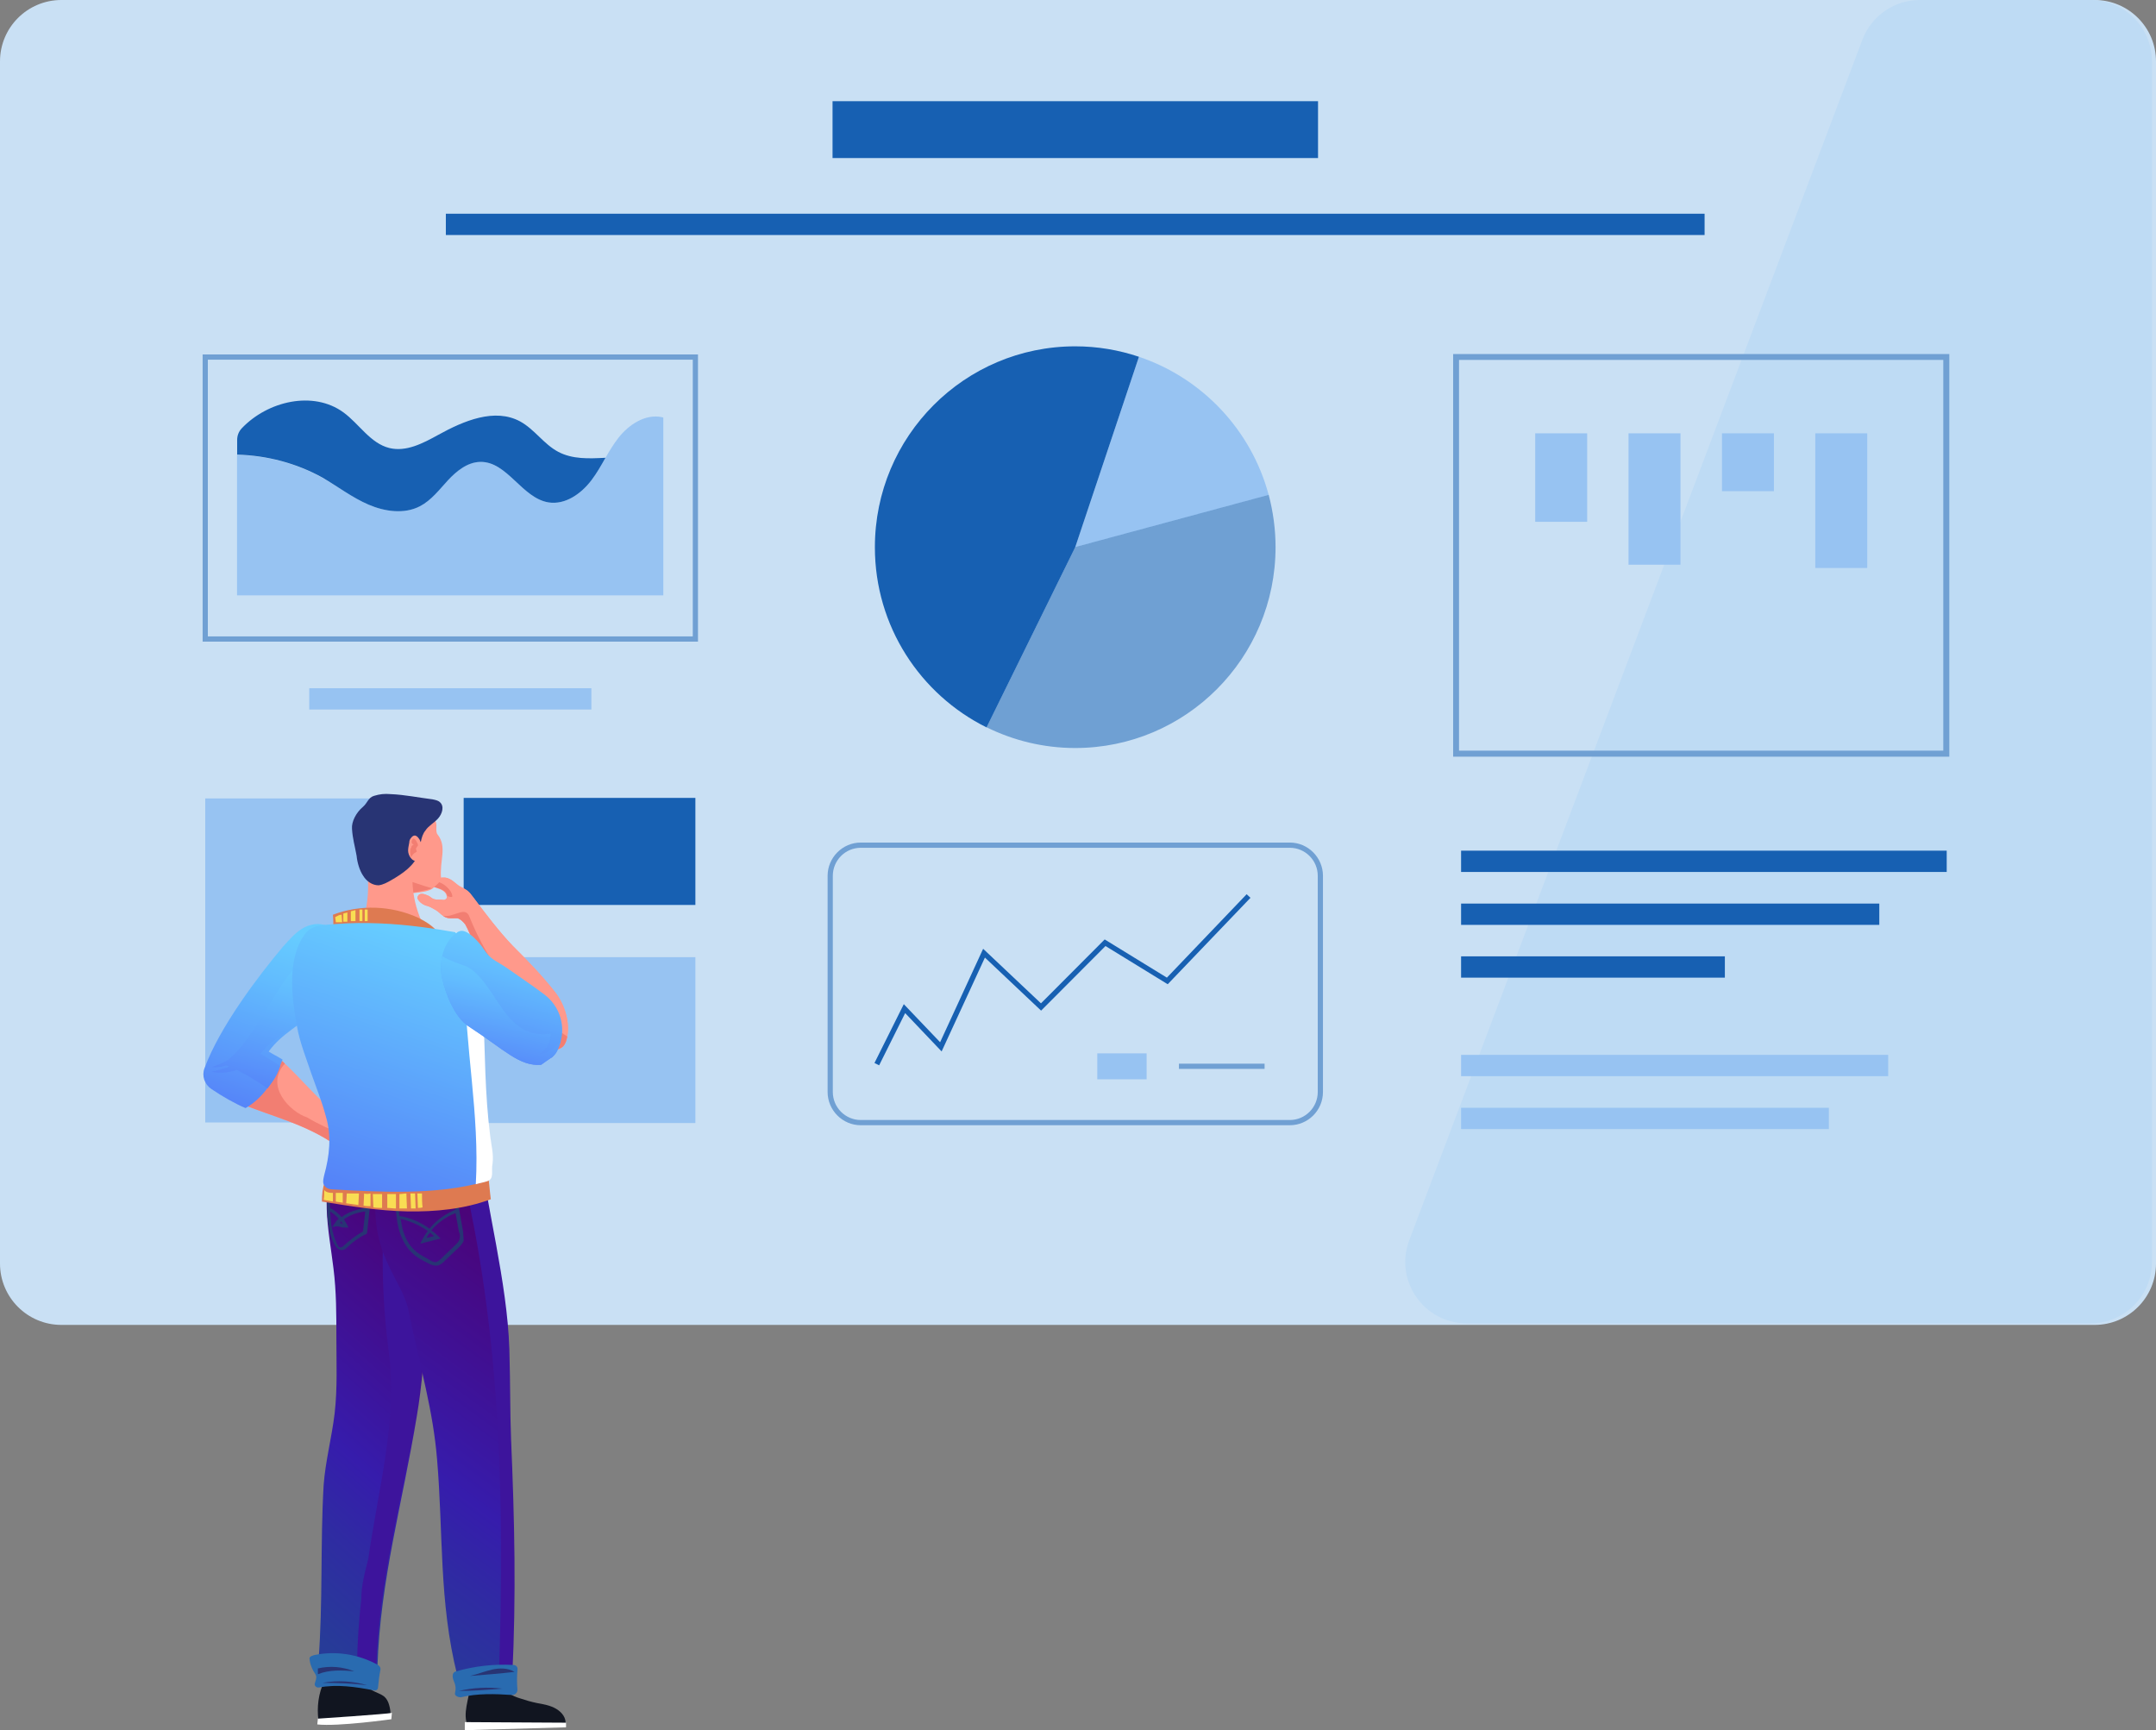 <svg width="562" height="451" viewBox="0 0 562 451" fill="none" xmlns="http://www.w3.org/2000/svg">
    <rect x="0" y="0" width="562" height="451" fill="#808080" stroke="none"/>
    <path
        d="M546 0H16C7.163 0 0 7.163 0 16V329.354C0 338.191 7.163 345.354 16 345.354H546C554.837 345.354 562 338.191 562 329.354V16C562 7.163 554.837 0 546 0Z"
        fill="#C9E0F4" />
    <path
        d="M560.944 16C560.944 7.163 553.78 0 544.944 0H500.438C493.781 0 487.82 4.122 485.469 10.35L367.345 323.295C363.395 333.76 371.128 344.945 382.314 344.945H544.944C553.78 344.945 560.944 337.782 560.944 328.945V16Z"
        fill="#BEDBF4" />
    <g clip-path="url(#clip0_304_2)">
        <path d="M343.569 26.372H217.018V41.202H343.569V26.372Z" fill="#1760B2" />
        <path d="M444.331 55.709H116.22V61.261H444.331V55.709Z" fill="#1760B2" />
        <path d="M507.445 221.738H380.859V227.29H507.445V221.738Z" fill="#1760B2" />
        <path d="M489.872 235.529H380.859V241.081H489.872V235.529Z" fill="#1760B2" />
        <path d="M449.617 249.284H380.859V254.836H449.617V249.284Z" fill="#1760B2" />
        <path d="M492.193 274.968H380.859V280.52H492.193V274.968Z" fill="#97C3F2" />
        <path d="M476.727 288.759H380.859V294.311H476.727V288.759Z" fill="#97C3F2" />
        <path d="M107.219 208.126H53.498V292.592H107.219V208.126Z" fill="#97C3F2" />
        <path d="M181.264 207.983H120.863V235.887H181.264V207.983Z" fill="#1760B2" />
        <path d="M181.264 249.499H120.863V292.735H181.264V249.499Z" fill="#97C3F2" />
        <path
            d="M336.21 293.308H224.376C219.625 293.308 215.732 289.403 215.732 284.639V228.293C215.732 223.529 219.625 219.625 224.376 219.625H336.21C340.961 219.625 344.854 223.529 344.854 228.293V284.639C344.854 289.439 340.961 293.308 336.21 293.308ZM224.376 220.986C220.339 220.986 217.089 224.281 217.089 228.293V284.639C217.089 288.687 220.375 291.947 224.376 291.947H336.21C340.247 291.947 343.497 288.651 343.497 284.639V228.293C343.497 224.245 340.211 220.986 336.21 220.986H224.376Z"
            fill="#70A0D3" />
        <path
            d="M229.162 277.69L227.947 277.081L235.591 261.75L245.057 271.672L256.272 247.314L271.346 261.535L287.955 244.878L304.171 254.836L324.959 233.093L325.959 234.024L304.385 256.556L288.169 246.597L271.381 263.433L256.737 249.606L245.45 274.072L235.948 264.078L229.162 277.69Z"
            fill="#1760B2" />
        <path d="M298.885 274.573H286.026V281.344H298.885V274.573Z" fill="#97C3F2" />
        <path d="M329.638 277.26H307.314V278.621H329.638V277.26Z" fill="#70A0D3" />
        <path d="M330.71 129.034C326.174 112.091 313.386 98.55 296.885 92.998L280.275 142.646L330.71 129.034Z"
            fill="#97C3F2" />
        <path opacity="0.5"
            d="M280.275 142.61L257.165 189.571C264.13 193.01 271.988 194.98 280.275 194.98C309.1 194.98 332.496 171.553 332.496 142.61C332.496 137.917 331.853 133.332 330.71 128.998L280.275 142.61Z"
            fill="#1760B2" />
        <path
            d="M296.885 92.998C291.67 91.243 286.097 90.276 280.275 90.276C251.45 90.276 228.055 113.703 228.055 142.646C228.055 163.243 239.913 181.046 257.165 189.607L280.275 142.646L296.885 92.998Z"
            fill="#1760B2" />
        <path d="M154.153 179.398H80.609V184.95H154.153V179.398Z" fill="#97C3F2" />
        <path d="M181.942 167.255H52.82V92.389H181.942V167.255ZM54.177 165.894H180.585V93.751H54.177V165.894Z"
            fill="#70A0D3" />
        <path
            d="M172.477 108.724C168.191 107.864 163.94 110.658 161.226 114.097C159.94 115.745 158.868 117.536 157.833 119.327C156.69 121.333 155.547 123.339 154.154 125.201C151.51 128.676 147.367 131.613 143.045 130.968C136.044 129.894 132.222 120.258 125.114 120.365C121.793 120.437 118.971 122.73 116.721 125.165C114.47 127.601 112.399 130.359 109.47 131.9C105.362 134.049 100.29 133.368 96.04 131.506C91.789 129.679 88.038 126.813 84.002 124.556C77.216 120.759 69.536 118.753 61.785 118.574V155.183H172.906V121.512V108.831C172.799 108.795 172.656 108.759 172.477 108.724Z"
            fill="#97C3F2" />
        <path
            d="M96.075 131.541C100.326 133.368 105.398 134.085 109.506 131.935C112.434 130.395 114.506 127.637 116.756 125.201C119.007 122.765 121.864 120.473 125.15 120.401C132.223 120.222 136.044 129.894 143.045 130.968C147.367 131.613 151.475 128.712 154.154 125.201C155.547 123.374 156.69 121.332 157.833 119.327C153.511 119.541 149.225 119.756 145.474 117.75C141.759 115.78 139.331 111.912 135.616 109.87C128.972 106.252 120.864 109.691 114.256 113.344C110.291 115.53 105.898 117.858 101.505 116.783C96.54 115.565 93.647 110.515 89.539 107.506C81.645 101.739 69.787 104.533 63.036 111.625C62.214 112.485 61.821 113.559 61.821 114.67V118.503C69.572 118.718 77.252 120.724 84.038 124.485C88.074 126.849 91.825 129.715 96.075 131.541Z"
            fill="#1760B2" />
        <path d="M508.124 197.237H378.787V92.282H508.124V197.237ZM380.323 195.661H506.552V93.822H380.323V195.661Z"
            fill="#70A0D3" />

        

        <path d="M413.72 112.95H400.183V136.019H413.72V112.95Z" fill="#97C3F2" />
        <path fill="#1760B2">
                <animate attributeName="d" dur="5000ms" repeatCount="indefinite" 
                    values="M413.72 135.983H400.183V181.619H413.72V135.983Z;
                                
                                M414 113H400V182H414V113Z;
                                
                                M413.72 135.983H400.183V181.619H413.72V135.983Z">
                </animate>
        </path>
        <path d="M438.044 112.95H424.507V147.195H438.044V112.95Z" fill="#97C3F2" />


        <path fill="#1760B2">
            <animate attributeName="d" dur="4000ms" repeatCount="indefinite" 
            values="M438.044 147.195H424.507V181.655H438.044V147.195Z;
                                
                                M438 113H425V182H438V113Z;
                                
                                M438.044 147.195H424.507V181.655H438.044V147.195Z">
                </animate>
        </path>



        <path d="M462.404 112.95H448.867V128.031H462.404V112.95Z" fill="#97C3F2" />
        <g>
            <path fill="#1760B2">
                <animate attributeName="d" dur="3000ms" repeatCount="indefinite" values="M462.404 128.031H448.867V181.655H462.404V128.031Z;
                                
                                M462 113H449V182H462V113Z;
                                
                                M462.404 128.031H448.867V181.655H462.404V128.031Z">
                </animate>
            </path>
        </g>


        <path d="M486.729 112.95H473.191V148.055H486.729V112.95Z" fill="#97C3F2" />
        <g class="line1">
            <path fill="#1760B2">
                <animate attributeName="d" dur="4000ms" repeatCount="indefinite" values="M486.729 148.019H473.191V181.619H486.729V148.019Z;
                                M487 113H473V182H487V113Z;
                                
                                M486.729 148.019H473.191V181.619H486.729V148.019Z">
                </animate>
            </path>


        </g>
    </g>
    <g clip-path="url(#clip1_304_2)">
        <path
            d="M144.683 258.598C141.215 254.235 138.048 250.926 133.675 246.563C130.056 242.803 126.437 237.989 123.27 233.777C122.818 233.175 122.365 232.573 121.762 232.122C121.159 231.671 120.405 231.37 119.651 230.919C118.596 230.166 117.691 229.113 116.334 228.813C115.731 228.662 115.127 228.813 114.524 228.813C113.77 228.813 113.619 228.662 112.865 228.662C111.961 228.662 110.151 228.662 109.246 228.813C107.588 229.264 106.532 230.166 105.477 230.166C105.778 231.069 106.231 231.219 106.683 231.37C107.889 231.52 109.096 230.919 110.302 230.768C111.358 230.618 112.564 231.069 113.619 231.37C115.278 231.972 116.484 232.423 116.484 234.078C115.881 234.83 115.58 234.529 114.977 234.529C114.373 234.529 113.77 234.529 113.167 234.379C112.564 234.228 112.262 233.777 111.659 233.476C110.604 233.025 109.096 232.423 108.794 234.078C109.096 234.98 110.151 235.883 111.508 236.184C112.413 236.485 112.715 236.785 113.619 237.237C114.373 237.688 114.977 238.44 115.731 238.891C116.786 239.493 117.54 239.343 118.746 239.343C119.048 239.343 119.35 239.343 119.651 239.493C120.254 239.794 120.858 240.396 121.31 240.997C124.627 247.165 125.381 253.784 128.548 260.102C131.865 266.721 135.786 273.34 143.175 273.792C144.381 273.792 145.889 273.641 146.794 272.739C147.246 272.287 147.548 271.535 147.699 270.933C148.754 267.022 147.397 262.058 144.683 258.598Z"
            fill="#FF998B" />
        <path
            d="M117.691 232.573C114.675 228.211 110.302 229.565 105.929 230.919C106.231 231.219 106.532 231.37 106.834 231.37C108.04 231.52 109.246 230.919 110.453 230.768C111.508 230.618 112.715 231.069 113.77 231.37C115.278 231.821 116.334 232.272 116.635 233.626C117.691 233.927 118.596 234.529 117.691 232.573Z"
            fill="#F27E72" />
        <path
            d="M144.683 258.598C141.215 254.235 138.048 250.926 133.675 246.563C130.056 242.803 126.437 237.989 123.27 233.777C122.818 233.175 122.365 232.573 121.762 232.122C121.159 231.671 120.405 231.37 119.651 230.919C118.596 230.166 117.691 229.113 116.334 228.813C115.731 228.662 115.127 228.813 114.524 228.813C113.77 228.813 113.619 228.662 112.865 228.662C111.961 228.662 110.151 228.662 109.246 228.813C107.588 229.264 106.532 230.166 105.477 230.166C105.627 230.467 105.778 230.618 105.778 230.768C110.151 229.264 114.675 227.91 117.54 232.423C118.445 234.379 117.54 233.777 116.484 233.626C116.484 233.777 116.484 233.927 116.484 234.078C115.881 234.83 115.58 234.529 114.977 234.529C114.373 234.529 113.77 234.529 113.167 234.379C112.564 234.228 112.262 233.777 111.659 233.476C110.604 233.025 109.096 232.423 108.794 234.078C109.096 234.98 110.151 235.883 111.508 236.184C112.413 236.485 112.715 236.785 113.619 237.237C114.373 237.688 114.977 238.44 115.731 238.891C116.786 239.493 117.54 239.343 118.746 239.343C119.048 239.343 119.35 239.343 119.651 239.493C120.254 239.794 120.858 240.396 121.31 240.997C124.627 247.165 125.381 253.784 128.548 260.102C131.865 266.721 135.786 273.34 143.175 273.792C144.381 273.792 145.889 273.641 146.794 272.739C147.246 272.287 147.548 271.535 147.699 270.933C148.754 267.022 147.397 262.058 144.683 258.598Z"
            fill="#FF998B" />
        <path
            d="M122.215 238.591C121.009 236.334 118.144 239.192 115.58 238.741L115.731 238.891C116.786 239.493 117.54 239.343 118.747 239.343C119.048 239.343 119.35 239.343 119.652 239.493C120.255 239.794 120.858 240.396 121.31 240.997C124.628 247.165 125.382 253.784 128.548 260.102C131.866 266.721 135.786 273.34 143.175 273.792C144.382 273.792 145.89 273.641 146.794 272.739C147.247 272.287 147.548 271.535 147.699 270.933C147.699 270.632 147.85 270.482 147.85 270.181C136.39 262.81 127.493 251.979 122.215 238.591Z"
            fill="#F27E72" />
        <path
            d="M114.072 217.53C113.318 216.628 114.223 214.522 113.318 213.92L109.096 210.31C105.778 208.956 101.858 208.805 98.54 210.009C97.635 210.31 96.731 210.761 95.977 211.363C94.318 212.716 93.413 214.973 93.413 217.229C93.262 219.486 93.865 221.592 94.469 223.698C94.921 225.353 94.921 225.353 95.826 226.857C98.239 230.768 102.159 233.175 106.683 232.874C108.342 232.724 111.961 232.573 113.016 231.37C113.469 230.919 114.977 229.715 114.977 229.113C114.524 224.149 116.635 220.84 114.072 217.53Z"
            fill="#FF998B" />
        <path
            d="M97.183 228.813C99.595 231.52 102.913 233.777 106.532 232.874C108.04 232.573 111.357 232.122 112.563 231.52C107.587 230.166 102.309 227.459 97.183 228.813Z"
            fill="#F27E72" />
        <path
            d="M111.659 243.555C108.492 238.29 107.135 232.573 107.587 226.707H95.674C96.428 232.273 95.674 237.838 93.563 243.104C99.595 243.404 105.627 243.404 111.659 243.555Z"
            fill="#FF998B" />
        <path
            d="M109.095 222.494C108.04 225.654 104.873 227.76 102.008 229.414C100.952 230.016 99.897 230.618 98.69 230.768C97.032 230.768 95.524 229.715 94.619 228.211C93.714 226.857 93.111 224.751 92.96 223.096C92.508 220.539 91.905 218.583 91.754 216.026C91.603 214.221 92.809 211.814 94.619 210.31C95.825 209.256 95.976 207.903 97.484 207.451C98.992 207 100.198 206.85 101.857 207C105.476 207.15 109.095 207.903 112.714 208.354C113.468 208.504 114.222 208.655 114.675 209.106C115.881 210.159 115.278 212.115 114.222 213.318C113.167 214.522 111.659 215.274 110.905 216.477C109.548 218.132 109.698 220.539 109.095 222.494Z"
            fill="#283474" />
        <path
            d="M110.302 220.088C109.849 219.937 109.548 219.335 109.397 218.884C109.095 218.433 108.794 217.982 108.341 217.831C107.889 217.681 107.436 217.982 107.135 218.433C106.833 218.734 106.683 219.185 106.683 219.636C106.532 220.388 106.381 221.141 106.381 221.742C106.381 222.344 106.683 223.247 107.135 223.698C107.587 224.3 108.341 224.601 109.095 224.45C109.849 224.3 110.452 223.698 110.452 222.946L110.302 220.088Z"
            fill="#FF998B" />
        <path
            d="M108.643 221.893C108.643 222.043 108.492 222.043 108.342 222.194C107.738 222.494 107.437 222.946 107.135 223.547C106.984 222.795 106.834 222.043 106.984 221.291C107.135 220.99 107.286 220.84 107.286 220.539C107.437 220.388 107.588 220.238 107.889 220.238C107.588 220.088 107.286 219.787 107.286 219.486C107.286 219.185 107.437 218.734 107.738 218.583C108.342 218.734 108.492 219.185 108.794 219.787C108.945 219.937 108.945 220.238 108.945 220.388C108.945 220.539 108.643 220.689 108.643 220.84C108.492 220.99 108.342 221.291 108.492 221.441C108.492 221.742 108.643 221.742 108.643 221.893Z"
            fill="#F27E72" />
        <path
            d="M91.754 292.596C84.667 289.437 79.239 281.464 72.754 275.898C70.794 281.012 67.175 284.924 62.651 287.631C71.096 291.091 79.842 293.047 87.683 298.613C90.246 294.702 89.342 296.657 91.754 292.596Z"
            fill="#FF998B" />
        <path
            d="M79.993 291.242C75.77 289.888 68.834 283.118 74.262 277.252C73.81 276.8 73.358 276.349 72.754 275.898C70.794 281.012 67.175 284.924 62.651 287.631C71.096 291.091 79.842 293.047 87.683 298.613C88.739 296.808 89.191 296.206 89.493 295.755C86.326 294.551 83.008 293.047 79.993 291.242Z"
            fill="#F27E72" />
        <path
            d="M73.659 276.199C72.754 275.597 70.945 274.694 70.04 274.093C73.508 269.279 78.334 267.323 82.556 263.111C84.969 260.704 86.929 256.943 88.135 253.634C89.342 250.324 88.588 243.104 85.421 241.449C83.31 240.396 80.746 240.847 78.786 242.051C76.826 243.254 75.318 245.059 73.81 246.714C67.326 254.386 57.223 267.774 53.302 278.455C52.548 280.411 53.302 282.667 55.111 283.871C57.977 285.826 61.445 287.782 64.008 288.835C68.532 286.278 71.699 281.464 73.659 276.199Z"
            fill="url(#paint0_linear_304_2)" />
        <path
            d="M88.437 246.564C75.016 245.21 69.588 268.226 59.334 276.349C57.977 277.101 56.619 277.703 55.111 278.154C56.469 278.305 57.675 278.154 59.032 277.703C59.334 277.853 59.484 278.004 59.786 278.004C58.278 278.606 56.77 279.057 55.111 279.358C57.223 279.809 59.635 279.659 61.746 278.906C64.461 280.26 67.175 281.915 69.738 283.72C71.397 281.464 72.151 280.561 73.056 277.853C72.151 277.252 68.834 275.296 67.929 274.694C71.397 269.881 78.635 267.173 82.858 262.961C85.27 260.554 87.231 256.793 88.437 253.483C88.889 251.979 88.889 249.121 88.437 246.564Z"
            fill="url(#paint1_linear_304_2)" />
        <path
            d="M84.516 438.213C83.008 441.372 82.556 444.983 83.008 448.443C89.341 448.142 95.524 447.54 101.857 446.938C101.707 445.284 101.405 443.328 100.199 442.275C99.294 441.523 98.088 441.222 97.032 440.62C95.976 439.868 95.222 438.665 95.072 437.461C92.207 437.762 87.08 438.965 84.516 438.213Z"
            fill="#111520" />
        <path
            d="M82.707 449.496C88.136 450.097 102.009 448.142 102.009 448.142L102.159 446.487C100.953 446.788 82.858 447.991 82.858 447.991L82.707 449.496Z"
            fill="white" />
        <path
            d="M89.342 299.967C88.89 300.267 88.588 300.719 88.286 301.02C83.009 309.594 85.723 320.576 86.929 330.655C87.683 336.672 87.683 342.689 87.683 348.706C87.683 355.325 87.985 361.794 87.231 368.413C86.477 374.731 84.818 380.899 84.366 387.067C83.461 402.411 84.215 417.604 83.009 433.099C88.136 432.798 93.413 433.249 98.39 434.452C99.144 411.737 104.874 392.031 108.644 369.165C111.358 353.219 111.207 335.92 111.961 316.364C112.112 310.497 111.358 304.48 111.961 298.763C105.175 300.117 98.239 300.568 91.453 299.816C90.699 299.666 89.945 299.666 89.342 299.967Z"
            fill="url(#paint2_linear_304_2)" />
        <path
            d="M95.977 311.7C92.509 311.7 89.04 311.399 85.723 310.798L85.27 310.647V311.099C85.27 312.452 85.27 313.806 85.27 315.01V315.16C85.27 316.364 85.421 317.718 85.572 318.921C85.874 321.177 86.477 323.283 87.532 324.938C87.834 325.39 88.437 325.841 89.04 325.841C89.493 325.841 89.945 325.69 90.247 325.39C91.755 323.885 93.564 322.531 95.525 321.629L95.675 321.478L96.731 311.55L95.977 311.7ZM86.025 311.7C89.191 312.152 92.358 312.452 95.374 312.452L95.223 314.859C92.659 315.311 90.548 316.063 89.04 317.266C88.286 316.364 87.231 315.461 86.025 314.859C86.025 313.806 86.025 312.753 86.025 311.7ZM89.342 319.071C89.191 319.071 89.04 319.071 89.04 318.921C88.89 318.921 88.739 318.771 88.588 318.771C88.739 318.62 88.89 318.47 89.04 318.319C89.04 318.62 89.191 318.921 89.342 319.071ZM89.342 324.938C89.04 325.239 88.286 325.239 88.136 324.788C87.231 323.133 86.628 321.177 86.326 319.071C86.175 317.868 86.175 316.815 86.025 315.762C86.929 316.364 87.683 316.965 88.286 317.717C87.834 318.018 87.532 318.47 87.231 318.921L86.628 319.824L87.683 319.673C87.985 319.673 88.437 319.673 88.739 319.824C89.191 319.974 89.493 319.974 89.945 319.974C90.096 319.974 90.096 319.974 90.247 319.974H90.85L90.548 319.372C90.247 318.771 89.945 318.319 89.644 317.868C91.001 316.815 92.961 316.063 95.223 315.762L94.62 321.027C92.659 322.08 91.001 323.434 89.342 324.938Z"
            fill="#283474" />
        <path
            d="M111.81 298.763C108.492 299.515 105.024 299.816 101.556 300.117C99.445 317.417 98.992 334.265 101.254 351.715C103.818 369.917 98.691 387.367 95.976 406.472C95.072 409.932 94.167 413.392 94.167 416.852C93.564 422.568 93.111 428.134 93.111 433.7C94.77 433.851 96.429 434.152 98.088 434.603C98.841 411.888 104.572 392.181 108.341 369.316C111.056 353.37 110.905 336.07 111.659 316.514C112.111 310.497 111.207 304.63 111.81 298.763Z"
            fill="#3D149C" />
        <path
            d="M80.747 432.948C80.747 432.647 80.596 432.196 80.747 432.046C80.897 431.745 81.35 431.594 81.802 431.444C87.382 430.24 93.413 431.143 98.54 434.001C98.993 434.302 99.294 434.753 99.144 435.355C98.842 436.859 98.691 438.364 98.54 439.868C98.54 440.319 98.088 440.771 97.485 440.62C92.81 439.718 87.834 438.965 83.159 439.868C82.405 440.018 81.802 439.266 82.104 438.665C82.255 438.063 82.556 437.461 82.405 436.859C82.255 436.408 81.953 435.957 81.651 435.506C81.199 434.603 80.897 433.851 80.747 432.948Z"
            fill="#296BB0" />
        <path
            d="M92.357 435.656C89.191 435.355 85.873 435.205 82.857 436.408C82.857 435.957 82.857 435.355 82.857 434.904C86.024 434.152 89.342 434.452 92.357 435.656Z"
            fill="#283474" />
        <path
            d="M140.008 443.93C141.667 444.23 143.477 444.531 144.985 445.434C146.493 446.337 147.699 447.841 147.397 449.646C138.953 449.796 130.508 449.947 122.064 450.097C121.159 448.443 121.31 446.487 121.612 444.682C121.913 442.877 122.516 441.071 122.366 439.116C125.231 438.965 128.096 438.965 130.961 438.815C131.262 440.921 133.524 442.124 135.635 442.726C136.993 443.177 138.5 443.629 140.008 443.93Z"
            fill="#111520" />
        <path d="M121.159 448.894V451L147.548 450.248V449.044L121.159 448.894Z" fill="white" />
        <path
            d="M100.198 299.365C98.841 307.037 97.333 309.895 97.936 317.567C98.691 328.699 105.024 334.867 106.381 341.185C109.849 357.732 112.865 367.661 113.921 380.297C115.579 399.552 114.373 417.454 119.198 436.709C123.873 436.558 128.548 436.558 133.222 437.01C134.278 415.799 133.976 396.544 133.071 375.182C132.77 367.36 132.619 362.245 132.167 351.715C131.564 334.115 126.437 315.16 124.325 297.861C117.54 299.064 107.135 300.268 100.198 299.365Z"
            fill="url(#paint3_linear_304_2)" />
        <path
            d="M120.706 321.027L119.048 311.7L103.064 313.054V313.506C103.214 315.762 103.365 318.169 103.968 320.425C104.722 322.983 105.778 325.089 107.437 326.593C108.643 327.797 110.151 328.549 111.659 329.301C112.262 329.602 112.865 329.903 113.619 329.903C113.77 329.903 113.77 329.903 113.921 329.903C114.825 329.752 115.429 329.151 115.881 328.699L119.5 325.239C119.952 324.788 120.556 324.186 120.857 323.434C120.857 322.381 120.706 321.629 120.706 321.027ZM118.294 312.603L118.746 315.311C116.183 316.364 113.77 318.019 111.96 320.275C109.698 318.62 106.984 317.417 104.119 316.966C103.968 315.913 103.968 315.01 103.818 313.957L118.294 312.603ZM112.111 321.328C112.413 321.629 112.865 321.93 113.167 322.231L111.206 322.682C111.357 322.231 111.659 321.779 112.111 321.328ZM119.802 322.983C119.651 323.585 119.198 324.036 118.746 324.487L115.127 327.947C114.675 328.398 114.222 328.85 113.619 329H113.468C113.016 329 112.413 328.699 111.96 328.398C110.603 327.646 109.095 326.894 108.04 325.841C106.532 324.487 105.476 322.532 104.873 320.125C104.722 319.372 104.571 318.47 104.421 317.718C106.984 318.319 109.397 319.372 111.508 320.877C110.905 321.629 110.452 322.381 110 323.284L109.548 324.186L114.825 322.832L114.222 322.231C113.619 321.629 113.167 321.178 112.413 320.726C114.071 318.771 116.333 317.116 118.746 316.213L119.651 321.178C119.952 321.629 119.952 322.381 119.802 322.983Z"
            fill="#283474" />
        <path
            d="M133.222 375.182C132.921 367.36 133.071 362.095 132.77 351.565C132.167 333.964 126.889 315.01 124.778 297.71C124.024 297.861 119.5 298.312 118.746 298.462C130.659 343.893 131.564 390.376 130.056 436.709C131.111 436.709 132.468 437.01 133.524 437.01C134.579 415.649 134.127 396.393 133.222 375.182Z"
            fill="#3D149C" />
        <path
            d="M118.595 441.372C119.198 438.965 117.992 438.364 117.992 436.859C117.992 436.258 118.294 435.806 118.897 435.656C123.722 434.302 128.698 433.7 133.825 434.001C134.579 434.001 135.032 434.603 134.881 435.355C134.73 437.01 134.73 438.665 134.881 440.47C134.881 441.222 134.278 441.824 133.524 441.824C129 441.523 124.476 441.372 120.103 442.425C119.349 442.425 118.445 441.974 118.595 441.372Z"
            fill="#296BB0" />
        <path
            d="M134.127 435.806C132.468 434.753 130.206 434.753 128.246 435.205C126.285 435.656 124.476 436.408 122.516 436.859C126.285 436.559 130.206 436.258 134.127 435.806Z"
            fill="#283474" />
        <path
            d="M130.96 440.169C127.19 440.47 123.42 440.771 119.65 440.771C123.42 439.868 127.19 439.718 130.96 440.169Z"
            fill="#283474" />
        <path
            d="M95.675 439.266C91.905 438.815 87.984 438.665 84.064 438.665C87.984 437.912 92.055 438.213 95.675 439.266Z"
            fill="#283474" />
        <path
            d="M86.778 242.953C86.929 241.449 86.929 239.945 86.778 238.44C93.866 235.733 102.008 236.033 108.945 239.192C111.358 240.396 113.77 241.9 114.977 244.307C105.628 243.254 96.127 243.405 86.778 244.608V242.953Z"
            fill="#DE7A51" />
        <path
            d="M87.382 239.042C87.382 239.493 87.533 239.945 87.533 240.396C88.136 240.396 88.588 240.396 89.191 240.396L89.041 238.44C88.437 238.44 87.985 238.741 87.382 239.042Z"
            fill="#F9DD53" />
        <path
            d="M89.493 240.246C89.794 240.246 90.247 240.246 90.549 240.246V237.839C90.247 237.989 89.794 237.989 89.493 238.139V240.246Z"
            fill="#F9DD53" />
        <path
            d="M91.453 237.538V240.095C91.906 240.095 92.358 240.095 92.66 240.095V237.237C92.207 237.387 91.906 237.387 91.453 237.538Z"
            fill="#F9DD53" />
        <path
            d="M95.826 237.086C95.525 237.086 95.374 237.086 95.072 237.086V240.095C95.374 240.095 95.525 240.095 95.826 240.095C95.826 239.042 95.826 237.989 95.826 237.086Z"
            fill="#F9DD53" />
        <path
            d="M93.715 240.095C94.016 240.095 94.318 240.095 94.469 240.095V237.086C94.167 237.086 93.866 237.086 93.715 237.086V240.095Z"
            fill="#F9DD53" />
        <path
            d="M84.667 308.09C84.064 309.745 83.913 311.4 83.913 313.205C91.302 314.408 98.54 315.612 106.08 315.762C113.469 315.912 121.008 315.16 127.945 312.603C127.643 310.346 127.492 308.09 127.191 305.683C113.469 309.293 98.842 308.692 84.667 308.09Z"
            fill="#DE7A51" />
        <path
            d="M86.627 310.948C85.873 310.948 84.969 310.798 84.516 310.196C84.516 311.099 84.516 312.001 84.365 312.753C85.119 312.904 86.024 313.054 86.778 313.205V310.948H86.627Z"
            fill="#F9DD53" />
        <path
            d="M87.532 310.948V313.205C88.136 313.355 88.739 313.355 89.342 313.506V310.948C88.739 310.948 88.136 310.948 87.532 310.948Z"
            fill="#F9DD53" />
        <path
            d="M90.397 311.099L90.246 313.656C91.302 313.806 92.358 313.957 93.413 314.107L93.564 311.099C92.508 311.099 91.453 311.099 90.397 311.099Z"
            fill="#F9DD53" />
        <path
            d="M97.183 311.249L97.334 314.709C98.088 314.859 98.842 314.859 99.596 314.859V311.249C98.691 311.249 97.937 311.249 97.183 311.249Z"
            fill="#F9DD53" />
        <path
            d="M104.119 311.249V315.01C104.723 315.01 105.326 315.01 106.08 315.01L105.929 311.099C105.326 311.099 104.723 311.249 104.119 311.249Z"
            fill="#F9DD53" />
        <path
            d="M106.984 311.099L107.135 315.01C107.588 315.01 107.889 315.01 108.342 315.01L108.191 311.099C107.738 311.099 107.437 311.099 106.984 311.099Z"
            fill="#F9DD53" />
        <path
            d="M110 311.099C109.548 311.099 109.096 311.099 108.794 311.099L108.945 314.859C109.397 314.859 109.699 314.859 110.151 314.709C110 313.506 110 312.302 110 311.099Z"
            fill="#F9DD53" />
        <path
            d="M100.952 311.249V314.859C101.706 314.859 102.46 315.01 103.214 315.01V311.249C102.46 311.249 101.706 311.249 100.952 311.249Z"
            fill="#F9DD53" />
        <path
            d="M94.921 311.099L94.77 314.258C95.373 314.408 95.976 314.408 96.579 314.408V311.099C95.976 311.249 95.373 311.249 94.921 311.099Z"
            fill="#F9DD53" />
        <path
            d="M120.857 243.404C113.619 242.051 106.381 240.998 98.992 240.697C95.222 240.546 91.453 240.546 87.683 240.847C84.818 241.148 81.5 240.847 79.54 243.404C74.865 249.723 75.921 259.35 77.429 267.624C78.183 271.836 79.841 275.898 81.198 279.959C82.556 283.72 83.913 287.18 84.968 291.091C86.476 296.206 85.873 301.321 84.516 306.285C84.365 307.037 84.064 307.94 84.365 308.692C84.818 309.745 85.873 310.046 86.929 310.046C98.087 310.647 113.921 311.7 126.587 307.94C128.699 307.338 127.643 305.232 128.095 303.276C128.548 300.869 127.945 298.613 127.643 296.206C124.627 274.093 127.643 251.227 120.857 243.404Z"
            fill="url(#paint4_linear_304_2)" />
        <path
            d="M127.794 296.206C124.929 274.092 128.095 251.227 121.159 243.404C120.405 243.254 119.5 243.104 118.746 242.953C120.556 246.864 121.159 251.076 121.159 254.687C121.159 272.889 125.079 290.489 124.024 308.692C124.929 308.391 125.984 308.24 126.889 307.94C129 307.338 127.945 305.232 128.397 303.276C128.698 300.869 128.095 298.613 127.794 296.206Z"
            fill="white" />
        <path
            d="M145.738 272.739C147.699 267.774 146.04 262.208 141.667 259.049C138.048 256.341 135.484 254.687 131.865 252.129C129.151 250.324 127.945 250.174 126.135 247.466C125.08 245.811 122.064 242.351 120.103 242.652C119.35 242.803 118.746 243.254 118.294 243.705C115.278 246.563 114.373 251.076 115.278 255.138C116.183 259.2 118.596 265.217 122.064 267.473C131.564 273.641 135.334 278.004 141.064 277.552C141.064 277.552 143.778 275.597 143.929 275.597C144.834 274.694 145.135 274.393 145.738 272.739Z"
            fill="url(#paint5_linear_304_2)" />
        <path
            d="M140.913 274.694C142.722 272.889 143.476 272.137 143.476 269.429C131.262 271.234 129.603 256.342 121.762 251.979C119.651 251.227 117.389 250.475 115.278 249.271C114.825 251.227 114.825 253.182 115.278 255.138C116.183 259.2 118.595 265.217 122.063 267.473C131.563 273.641 135.333 278.004 141.063 277.552C141.063 277.552 143.778 275.597 143.929 275.597C144.833 274.694 145.135 274.393 145.738 272.739C145.889 272.287 146.04 271.836 146.19 271.385C144.833 272.889 143.024 274.694 140.913 274.694Z"
            fill="url(#paint6_linear_304_2)" />
    </g>
    <defs>
        <linearGradient id="paint0_linear_304_2" x1="81.708" y1="244.886" x2="64.464" y2="296.991"
            gradientUnits="userSpaceOnUse">
            <stop offset="0.005" stop-color="#66CCFF" />
            <stop offset="0.246" stop-color="#62BCFE" />
            <stop offset="0.713" stop-color="#5993FA" />
            <stop offset="1" stop-color="#5277F7" />
        </linearGradient>
        <linearGradient id="paint1_linear_304_2" x1="82.196" y1="249.63" x2="70.84" y2="291.385"
            gradientUnits="userSpaceOnUse">
            <stop offset="0.005" stop-color="#66CCFF" />
            <stop offset="0.246" stop-color="#62BCFE" />
            <stop offset="0.713" stop-color="#5993FA" />
            <stop offset="1" stop-color="#5277F7" />
        </linearGradient>
        <linearGradient id="paint2_linear_304_2" x1="83.834" y1="428.305" x2="153.013" y2="350.48"
            gradientUnits="userSpaceOnUse">
            <stop offset="0.005" stop-color="#273B98" />
            <stop offset="0.227" stop-color="#2F2BA2" />
            <stop offset="0.399" stop-color="#361CAC" />
            <stop offset="0.768" stop-color="#440B89" />
            <stop offset="1" stop-color="#4E0070" />
        </linearGradient>
        <linearGradient id="paint3_linear_304_2" x1="98.828" y1="430.706" x2="166.916" y2="337.659"
            gradientUnits="userSpaceOnUse">
            <stop offset="0.005" stop-color="#273B98" />
            <stop offset="0.227" stop-color="#2F2BA2" />
            <stop offset="0.399" stop-color="#361CAC" />
            <stop offset="0.768" stop-color="#440B89" />
            <stop offset="1" stop-color="#4E0070" />
        </linearGradient>
        <linearGradient id="paint4_linear_304_2" x1="118.073" y1="246.479" x2="92.903" y2="322.572"
            gradientUnits="userSpaceOnUse">
            <stop offset="0.005" stop-color="#66CCFF" />
            <stop offset="1" stop-color="#5277F7" />
        </linearGradient>
        <linearGradient id="paint5_linear_304_2" x1="140.375" y1="245.568" x2="129.707" y2="284.782"
            gradientUnits="userSpaceOnUse">
            <stop offset="0.005" stop-color="#66CCFF" />
            <stop offset="0.246" stop-color="#62BCFE" />
            <stop offset="0.713" stop-color="#5993FA" />
            <stop offset="1" stop-color="#5277F7" />
        </linearGradient>
        <linearGradient id="paint6_linear_304_2" x1="140.082" y1="251.648" x2="132.837" y2="284.151"
            gradientUnits="userSpaceOnUse">
            <stop offset="0.005" stop-color="#66CCFF" />
            <stop offset="0.246" stop-color="#62BCFE" />
            <stop offset="0.713" stop-color="#5993FA" />
            <stop offset="1" stop-color="#5277F7" />
        </linearGradient>
        <clipPath id="clip0_304_2">
            <rect width="455.305" height="267.939" fill="white" transform="translate(52.82 26.372)" />
        </clipPath>
        <clipPath id="clip1_304_2">
            <rect width="95" height="244" fill="white" transform="translate(53 207)" />
        </clipPath>
    </defs>







    <style>

    </style>



</svg>